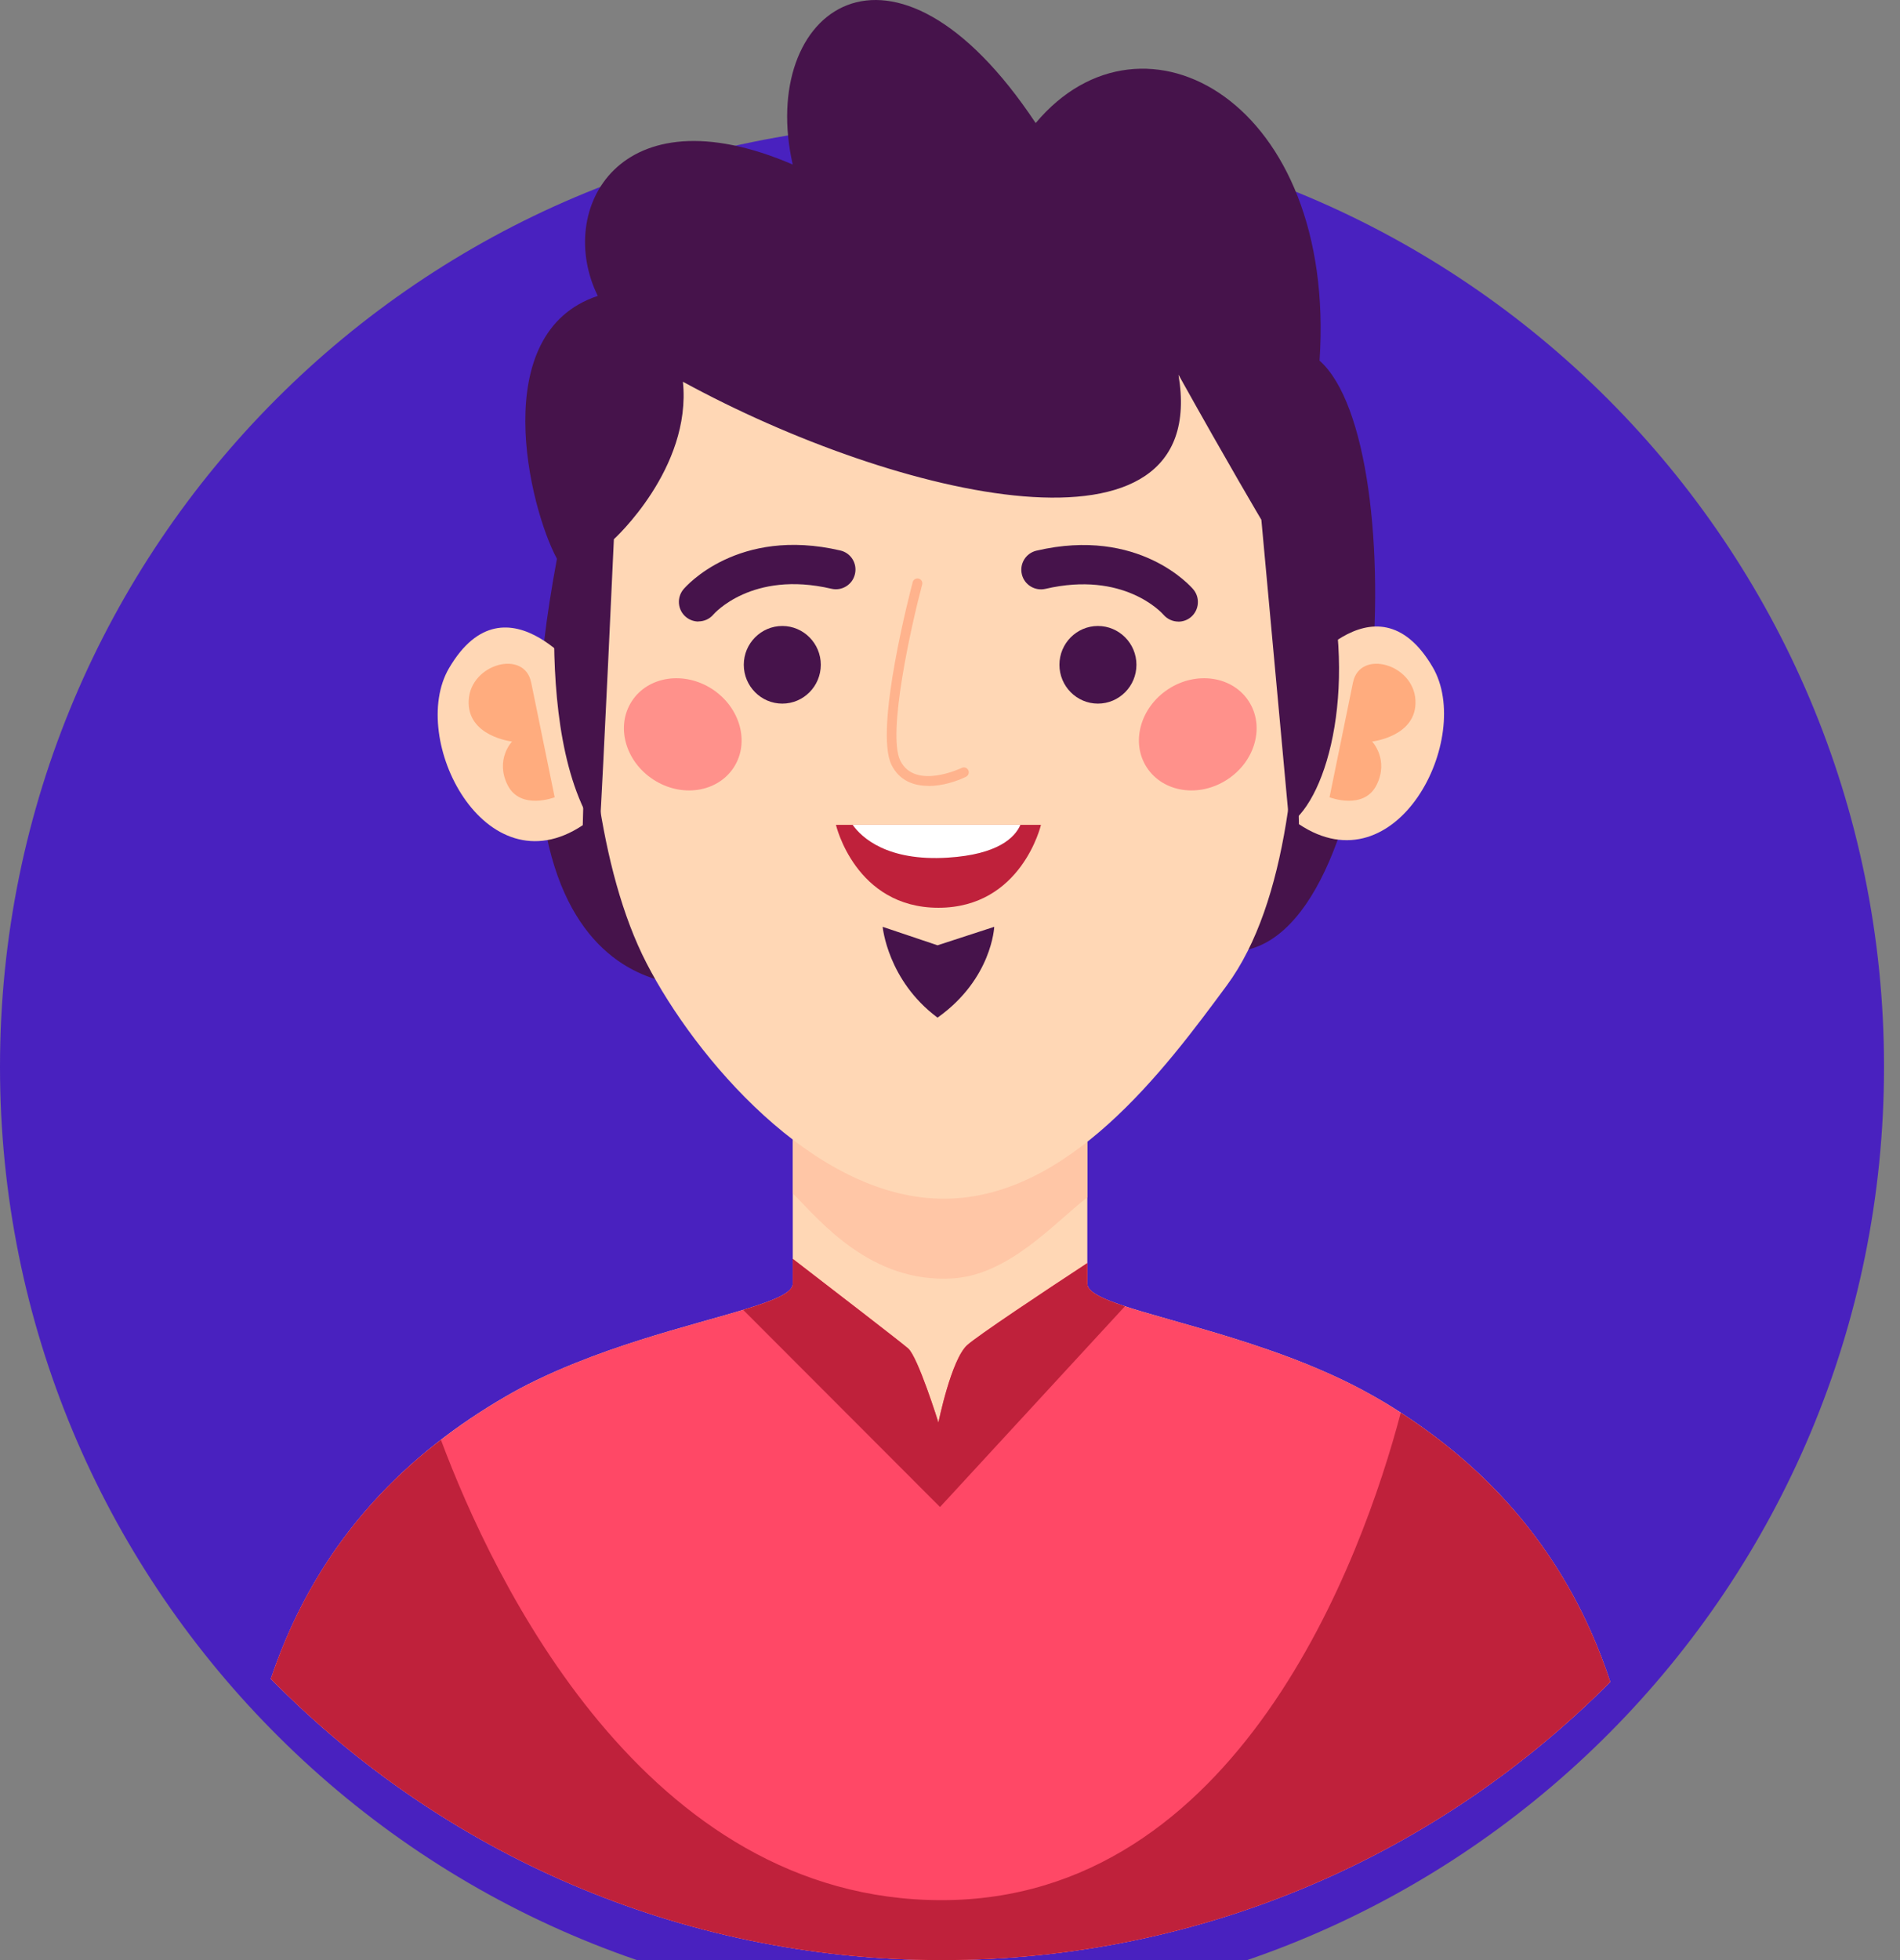 <svg width="32" height="33" viewBox="0 0 32 33" fill="none" xmlns="http://www.w3.org/2000/svg">
<rect x="0" y="0" width="32" height="33" fill="#808080" stroke="none"/>
<g clip-path="url(#clip0_360_2565)">
<path d="M31.731 17.96C31.731 22.33 29.97 26.288 27.12 29.161C24.247 32.058 20.268 33.851 15.87 33.852H15.832C11.419 33.842 7.431 32.03 4.562 29.109C1.74 26.24 0 22.304 0 17.96C0 9.185 7.104 2.069 15.867 2.069C24.629 2.069 31.731 9.185 31.731 17.96Z" fill="#4921BF"/>
<path d="M20.739 16.02C23.379 16.02 23.839 7.496 22.224 6.072C22.517 1.718 19.254 -0.093 17.443 2.072C15.026 -1.566 12.764 0.182 13.351 2.77C10.418 1.508 9.353 3.538 10.068 4.982C8.197 5.6 8.913 8.543 9.38 9.408C7.891 17.35 12.047 16.573 12.047 16.573L21.406 14.99L20.738 16.02H20.739Z" fill="#46134B"/>
<path d="M27.12 28.316C24.247 31.209 20.268 32.998 15.87 33H15.832C11.419 32.99 7.431 31.181 4.562 28.265C5.377 25.837 6.963 24.413 8.508 23.516C8.677 23.417 8.852 23.324 9.031 23.238C9.249 23.133 9.472 23.035 9.696 22.946C10.061 22.799 10.43 22.671 10.784 22.559C12.172 22.119 13.352 21.905 13.352 21.614V16.02H18.313V21.614C18.313 21.94 19.762 22.168 21.354 22.722C21.644 22.822 21.94 22.934 22.231 23.06C22.474 23.164 22.716 23.278 22.951 23.404C23.078 23.472 23.203 23.543 23.328 23.617C24.828 24.527 26.34 25.948 27.12 28.316Z" fill="#FFD7B5"/>
<path d="M18.313 16.999V20.158C17.75 20.597 16.993 21.462 16.049 21.523C14.672 21.61 13.814 20.56 13.352 20.09V17.276L18.199 16.822L18.313 16.999Z" fill="#FFC6A6"/>
<path d="M10.055 6.602C10.055 6.602 9.252 13.048 10.89 16.218C11.709 17.805 13.687 20.137 15.832 20.181C17.979 20.226 19.633 17.983 20.661 16.592C22.717 13.81 21.502 6.602 21.502 6.602C21.502 6.602 16.904 2.955 10.055 6.602Z" fill="#FFD7B5"/>
<path d="M9.878 11.481C9.878 11.481 8.538 9.583 7.562 11.25C6.869 12.434 8.166 14.994 9.815 13.893L9.878 11.483V11.481Z" fill="#FFD7B5"/>
<path d="M21.814 11.465C21.814 11.465 23.154 9.566 24.13 11.233C24.823 12.418 23.526 14.978 21.877 13.876L21.814 11.466V11.465Z" fill="#FFD7B5"/>
<path d="M13.824 11.192C13.824 11.553 13.533 11.846 13.176 11.846C12.818 11.846 12.527 11.553 12.527 11.192C12.527 10.832 12.818 10.539 13.176 10.539C13.533 10.539 13.824 10.832 13.824 11.192Z" fill="#46134B"/>
<path d="M19.14 11.192C19.14 11.553 18.849 11.846 18.491 11.846C18.134 11.846 17.843 11.553 17.843 11.192C17.843 10.832 18.134 10.539 18.491 10.539C18.849 10.539 19.14 10.832 19.14 11.192Z" fill="#46134B"/>
<path d="M12.357 12.922C12.082 13.342 11.477 13.434 11.002 13.124C10.529 12.815 10.367 12.224 10.642 11.804C10.916 11.384 11.521 11.293 11.996 11.602C12.469 11.912 12.631 12.502 12.357 12.922Z" fill="#FF918B"/>
<path d="M19.315 12.922C19.59 13.342 20.195 13.434 20.67 13.124C21.144 12.815 21.305 12.224 21.03 11.804C20.756 11.384 20.15 11.293 19.676 11.602C19.203 11.912 19.041 12.502 19.315 12.922Z" fill="#FF918B"/>
<path d="M15.638 13.231C15.39 13.231 15.149 13.145 15.016 12.88C14.717 12.282 15.346 9.9 15.372 9.799C15.384 9.754 15.43 9.73 15.473 9.741C15.518 9.753 15.544 9.799 15.531 9.842C15.352 10.514 14.937 12.356 15.164 12.808C15.412 13.305 16.191 12.932 16.197 12.928C16.239 12.909 16.288 12.925 16.308 12.966C16.328 13.008 16.311 13.057 16.27 13.077C16.113 13.155 15.871 13.233 15.637 13.233L15.638 13.231Z" fill="#FFB38D"/>
<path d="M11.765 10.464C11.689 10.464 11.614 10.439 11.551 10.386C11.412 10.269 11.394 10.06 11.512 9.92C11.548 9.877 12.425 8.866 14.153 9.268C14.332 9.309 14.441 9.488 14.399 9.665C14.358 9.844 14.179 9.954 14.002 9.912C12.663 9.599 12.023 10.337 12.016 10.345C11.95 10.423 11.857 10.462 11.763 10.462L11.765 10.464Z" fill="#46134B"/>
<path d="M19.846 10.465C19.753 10.465 19.661 10.425 19.595 10.349C19.565 10.314 18.923 9.608 17.607 9.914C17.43 9.955 17.251 9.845 17.21 9.668C17.168 9.489 17.279 9.312 17.456 9.271C19.184 8.867 20.061 9.879 20.097 9.922C20.215 10.061 20.197 10.271 20.058 10.389C19.995 10.442 19.92 10.466 19.844 10.466L19.846 10.465Z" fill="#46134B"/>
<path d="M17.532 13.887C17.532 13.887 17.206 15.283 15.805 15.283C14.404 15.283 14.079 13.887 14.079 13.887H17.532Z" fill="#BF213B"/>
<path d="M8.945 11.485L9.342 13.423C9.342 13.423 8.764 13.647 8.549 13.217C8.334 12.787 8.624 12.484 8.624 12.484C8.624 12.484 7.861 12.4 7.894 11.788C7.926 11.174 8.831 10.929 8.945 11.487V11.485Z" fill="#FFAC7E"/>
<path d="M22.788 11.485L22.392 13.423C22.392 13.423 22.969 13.647 23.184 13.217C23.399 12.787 23.109 12.484 23.109 12.484C23.109 12.484 23.872 12.4 23.839 11.788C23.806 11.174 22.903 10.929 22.788 11.487V11.485Z" fill="#FFAC7E"/>
<path d="M9.504 8.362C9.504 8.362 8.849 12.361 10.094 14.065C10.16 13.01 10.339 9.078 10.339 9.078C10.339 9.078 11.65 7.888 11.502 6.427C15.106 8.394 20.41 9.644 19.848 6.308C20.678 7.798 21.244 8.751 21.244 8.751L21.715 13.875C22.37 13.432 22.904 11.485 22.264 9.287C21.697 7.34 22.226 6.129 22.226 6.129L20.173 3.448L12.527 4.371L10.488 5.294L9.514 6.576L9.504 8.364V8.362Z" fill="#46134B"/>
<path d="M27.12 28.316C24.247 31.209 20.268 32.999 15.87 33H15.832C11.419 32.99 7.431 31.181 4.562 28.265C5.185 26.406 6.262 25.136 7.426 24.241C7.782 23.966 8.146 23.727 8.508 23.517C8.677 23.417 8.852 23.325 9.031 23.239C9.249 23.133 9.472 23.035 9.696 22.946C10.061 22.799 10.43 22.671 10.784 22.559C11.442 22.351 12.056 22.192 12.517 22.053C13.027 21.899 13.352 21.767 13.352 21.614V21.194C14.004 21.695 15.177 22.599 15.294 22.701C15.46 22.843 15.805 23.95 15.805 23.95C15.805 23.95 16.02 22.888 16.29 22.646C16.47 22.484 17.592 21.738 18.313 21.265V21.614C18.313 21.747 18.553 21.863 18.946 21.993C19.517 22.18 20.41 22.393 21.354 22.723C21.644 22.822 21.94 22.934 22.231 23.06C22.474 23.164 22.716 23.278 22.951 23.404C23.078 23.472 23.203 23.543 23.328 23.617C23.415 23.67 23.505 23.727 23.592 23.785C25.003 24.697 26.386 26.087 27.12 28.316Z" fill="#FF4866"/>
<path d="M18.946 21.993L15.832 25.372L12.517 22.053C13.027 21.899 13.352 21.767 13.352 21.614V21.194C14.004 21.695 15.177 22.599 15.294 22.701C15.46 22.843 15.805 23.95 15.805 23.95C15.805 23.95 16.02 22.888 16.29 22.646C16.47 22.484 17.592 21.738 18.313 21.265V21.614C18.313 21.747 18.552 21.863 18.946 21.993Z" fill="#BF213B"/>
<path d="M27.12 28.316C24.247 31.209 20.268 32.998 15.87 33H15.832C11.419 32.99 7.431 31.181 4.562 28.265C5.185 26.406 6.262 25.136 7.426 24.241C8.306 26.594 10.863 31.991 15.858 31.991C20.853 31.991 22.945 26.235 23.592 23.784C25.003 24.697 26.386 26.087 27.12 28.316Z" fill="#BF213B"/>
<path d="M17.186 13.887C17.094 14.1 16.809 14.386 15.964 14.439C14.939 14.504 14.51 14.098 14.36 13.887H17.186Z" fill="white"/>
<path d="M14.866 15.604L15.79 15.915L16.745 15.604C16.745 15.604 16.708 16.482 15.79 17.133C14.948 16.507 14.866 15.604 14.866 15.604Z" fill="#46134B"/>
</g>
<defs>
<clipPath id="clip0_360_2565">
<rect width="31.731" height="33" fill="white"/>
</clipPath>
</defs>
</svg>
